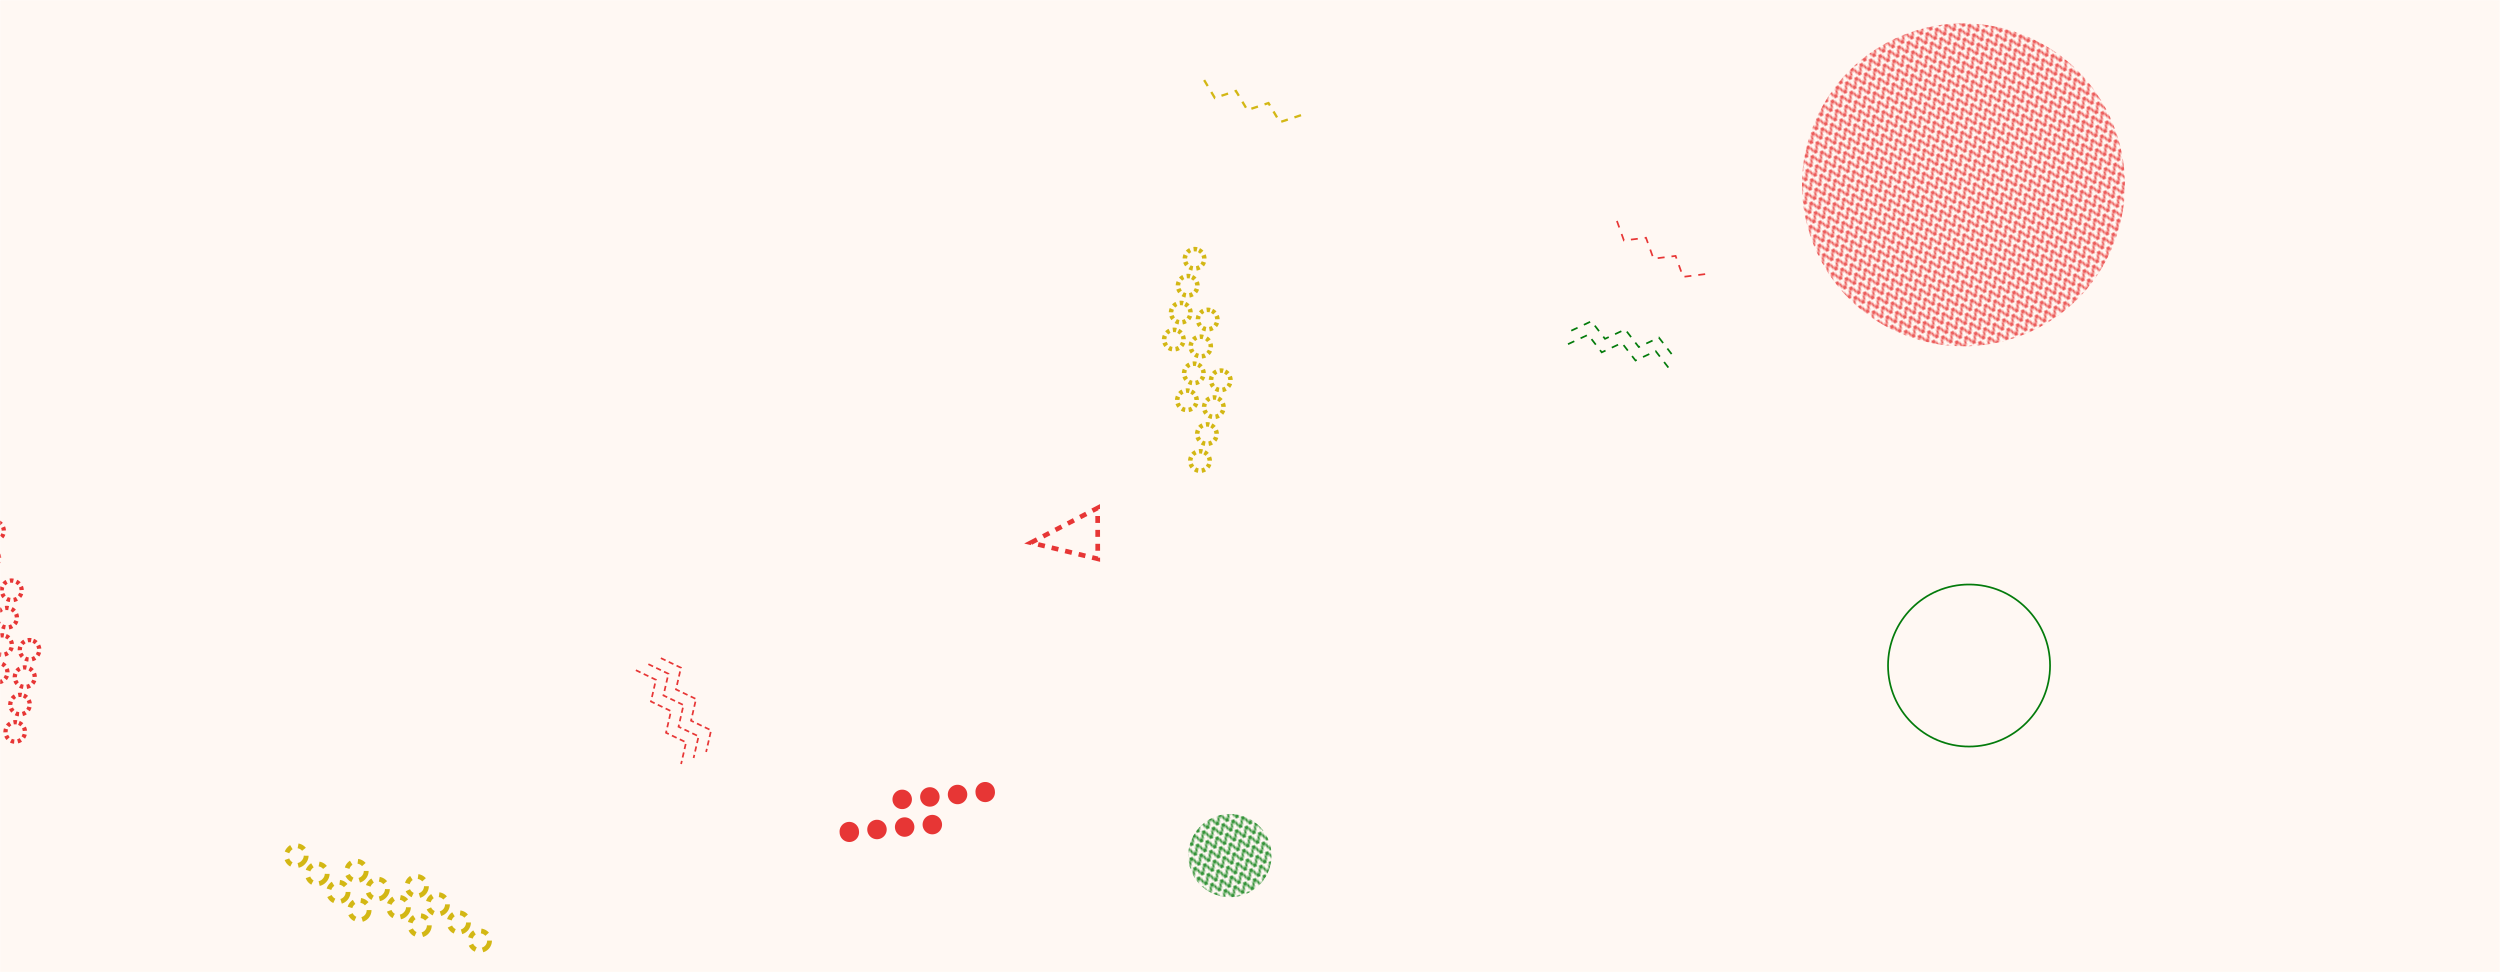 <svg xmlns="http://www.w3.org/2000/svg" version="1.1" xmlns:xlink="http://www.w3.org/1999/xlink" xmlns:svgjs="http://svgjs.com/svgjs" width="1440" height="560" preserveAspectRatio="none" viewBox="0 0 1440 560"><g mask="url(&quot;#SvgjsMask1144&quot;)" fill="none"><rect width="1440" height="560" x="0" y="0" fill="rgba(255, 239, 226, 0.4)"></rect><circle r="46.667" cx="1134.17" cy="383.34" stroke="#037b0b" stroke-width="1"></circle><path d="M905.05 190.47L916.65 185.04 924.49 195.17 936.09 189.75 943.93 199.88 955.53 194.46 963.37 204.58M903.17 198.24L914.77 192.82 922.61 202.95 934.21 197.52 942.05 207.65 953.65 202.23 961.48 212.36" stroke="#037b0b" stroke-width="1" stroke-dasharray="4, 4"></path><path d="M17.97 368.78a5.6 5.6 0 1 0-1.92 11.04 5.6 5.6 0 1 0 1.92-11.04zM15.23 384.55a5.6 5.6 0 1 0-1.92 11.03 5.6 5.6 0 1 0 1.92-11.03zM12.49 400.31a5.6 5.6 0 1 0-1.92 11.04 5.6 5.6 0 1 0 1.92-11.04zM9.74 416.07a5.6 5.6 0 1 0-1.92 11.04 5.6 5.6 0 1 0 1.92-11.04zM7.69 334.52a5.6 5.6 0 1 0-1.92 11.03 5.6 5.6 0 1 0 1.92-11.03zM4.95 350.28a5.6 5.6 0 1 0-1.92 11.03 5.6 5.6 0 1 0 1.92-11.03zM2.21 366.04a5.6 5.6 0 1 0-1.92 11.04 5.6 5.6 0 1 0 1.92-11.04zM-0.54 381.81a5.6 5.6 0 1 0-1.91 11.03 5.6 5.6 0 1 0 1.91-11.03zM-2.59 300.25a5.6 5.6 0 1 0-1.92 11.03 5.6 5.6 0 1 0 1.92-11.03zM-5.33 316.01a5.6 5.6 0 1 0-1.92 11.03 5.6 5.6 0 1 0 1.92-11.03zM-8.07 331.77a5.6 5.6 0 1 0-1.92 11.04 5.6 5.6 0 1 0 1.92-11.04zM-10.81 347.54a5.6 5.6 0 1 0-1.92 11.03 5.6 5.6 0 1 0 1.92-11.03z" stroke="#e73635" stroke-width="2.46" stroke-dasharray="2, 2"></path><rect width="372" height="372" clip-path="url(&quot;#SvgjsClipPath1145&quot;)" x="944.96" y="-79.55" fill="url(#SvgjsPattern1146)" transform="rotate(334.9, 1130.96, 106.45)"></rect><path d="M593.76 312.6 L632.24 292.59L632.298 321.893z" stroke="#e73635" stroke-width="2.7" stroke-dasharray="4, 4"></path><path d="M211.24 527.89a5.6 5.6 0 1 0-8.48-7.32 5.6 5.6 0 1 0 8.48 7.32zM199.13 517.44a5.6 5.6 0 1 0-8.48-7.32 5.6 5.6 0 1 0 8.48 7.32zM187.01 506.98a5.6 5.6 0 1 0-8.48-7.31 5.6 5.6 0 1 0 8.48 7.31zM174.9 496.53a5.6 5.6 0 1 0-8.48-7.31 5.6 5.6 0 1 0 8.48 7.31zM245.93 536.67a5.6 5.6 0 1 0-8.49-7.31 5.6 5.6 0 1 0 8.49 7.31zM233.81 526.22a5.6 5.6 0 1 0-8.48-7.31 5.6 5.6 0 1 0 8.48 7.31zM221.69 515.77a5.6 5.6 0 1 0-8.48-7.31 5.6 5.6 0 1 0 8.48 7.31zM209.58 505.32a5.6 5.6 0 1 0-8.48-7.32 5.6 5.6 0 1 0 8.48 7.32zM280.61 545.46a5.6 5.6 0 1 0-8.48-7.32 5.6 5.6 0 1 0 8.48 7.32zM268.49 535.01a5.6 5.6 0 1 0-8.48-7.32 5.6 5.6 0 1 0 8.48 7.32zM256.38 524.56a5.6 5.6 0 1 0-8.48-7.32 5.6 5.6 0 1 0 8.48 7.32zM244.26 514.11a5.6 5.6 0 1 0-8.48-7.32 5.6 5.6 0 1 0 8.48 7.32z" stroke="#d3b714" stroke-width="2.78" stroke-dasharray="4, 4"></path><path d="M749.39 66.35L737.22 70.36 730.64 59.37 718.48 63.38 711.9 52.4 699.74 56.4 693.16 45.42" stroke="#d3b714" stroke-width="1.34" stroke-dasharray="4, 4"></path><path d="M704.55 213.63a5.6 5.6 0 1 0-2.79 10.85 5.6 5.6 0 1 0 2.79-10.85zM700.56 229.13a5.6 5.6 0 1 0-2.78 10.85 5.6 5.6 0 1 0 2.78-10.85zM696.58 244.63a5.6 5.6 0 1 0-2.78 10.85 5.6 5.6 0 1 0 2.78-10.85zM692.6 260.12a5.6 5.6 0 1 0-2.79 10.85 5.6 5.6 0 1 0 2.79-10.85zM697.01 178.66a5.6 5.6 0 1 0-2.78 10.85 5.6 5.6 0 1 0 2.78-10.85zM693.03 194.16a5.6 5.6 0 1 0-2.79 10.84 5.6 5.6 0 1 0 2.79-10.84zM689.05 209.65a5.6 5.6 0 1 0-2.79 10.85 5.6 5.6 0 1 0 2.79-10.85zM685.07 225.15a5.6 5.6 0 1 0-2.79 10.85 5.6 5.6 0 1 0 2.79-10.85zM689.48 143.68a5.6 5.6 0 1 0-2.79 10.85 5.6 5.6 0 1 0 2.79-10.85zM685.5 159.18a5.6 5.6 0 1 0-2.79 10.85 5.6 5.6 0 1 0 2.79-10.85zM681.52 174.68a5.6 5.6 0 1 0-2.79 10.85 5.6 5.6 0 1 0 2.79-10.85zM677.54 190.17a5.6 5.6 0 1 0-2.79 10.85 5.6 5.6 0 1 0 2.79-10.85z" stroke="#d3b714" stroke-width="2.6" stroke-dasharray="2, 2"></path><path d="M380.67 379.08L392.22 384.61 389.36 397.1 400.91 402.63 398.04 415.11 409.59 420.65 406.73 433.13M373.46 382.56L385.01 388.09 382.15 400.57 393.7 406.1 390.84 418.59 402.38 424.12 399.52 436.6M366.26 386.03L377.81 391.56 374.94 404.05 386.49 409.58 383.63 422.06 395.18 427.59 392.32 440.08" stroke="#e73635" stroke-width="1" stroke-dasharray="3, 2"></path><path d="M514.09 460.94a5.6 5.6 0 1 0 11.16-0.99 5.6 5.6 0 1 0-11.16 0.99zM530.03 459.53a5.6 5.6 0 1 0 11.16-0.99 5.6 5.6 0 1 0-11.16 0.99zM545.97 458.12a5.6 5.6 0 1 0 11.16-0.98 5.6 5.6 0 1 0-11.16 0.98zM561.91 456.71a5.6 5.6 0 1 0 11.15-0.98 5.6 5.6 0 1 0-11.15 0.98zM483.63 479.69a5.6 5.6 0 1 0 11.15-0.98 5.6 5.6 0 1 0-11.15 0.98zM499.56 478.28a5.6 5.6 0 1 0 11.16-0.98 5.6 5.6 0 1 0-11.16 0.98zM515.5 476.88a5.6 5.6 0 1 0 11.16-0.99 5.6 5.6 0 1 0-11.16 0.99zM531.44 475.47a5.6 5.6 0 1 0 11.16-0.99 5.6 5.6 0 1 0-11.16 0.99z" fill="#e73635"></path><path d="M982.17 157.89L969.46 159.47 965.13 147.41 952.42 148.99 948.09 136.94 935.38 138.51 931.06 126.46" stroke="#e73635" stroke-width="1" stroke-dasharray="4, 4"></path><rect width="96" height="96" clip-path="url(&quot;#SvgjsClipPath1147&quot;)" x="660.42" y="444.83" fill="url(#SvgjsPattern1148)" transform="rotate(339.76, 708.42, 492.83)"></rect></g><defs><mask id="SvgjsMask1144"><rect width="1440" height="560" fill="#ffffff"></rect></mask><pattern x="0" y="0" width="6" height="6" patternUnits="userSpaceOnUse" id="SvgjsPattern1146"><path d="M0 6L3 0L6 6" stroke="#e73635" fill="none"></path></pattern><clipPath id="SvgjsClipPath1145"><circle r="93" cx="1130.96" cy="106.45"></circle></clipPath><pattern x="0" y="0" width="6" height="6" patternUnits="userSpaceOnUse" id="SvgjsPattern1148"><path d="M0 6L3 0L6 6" stroke="#037b0b" fill="none"></path></pattern><clipPath id="SvgjsClipPath1147"><circle r="24" cx="708.42" cy="492.83"></circle></clipPath></defs></svg>
